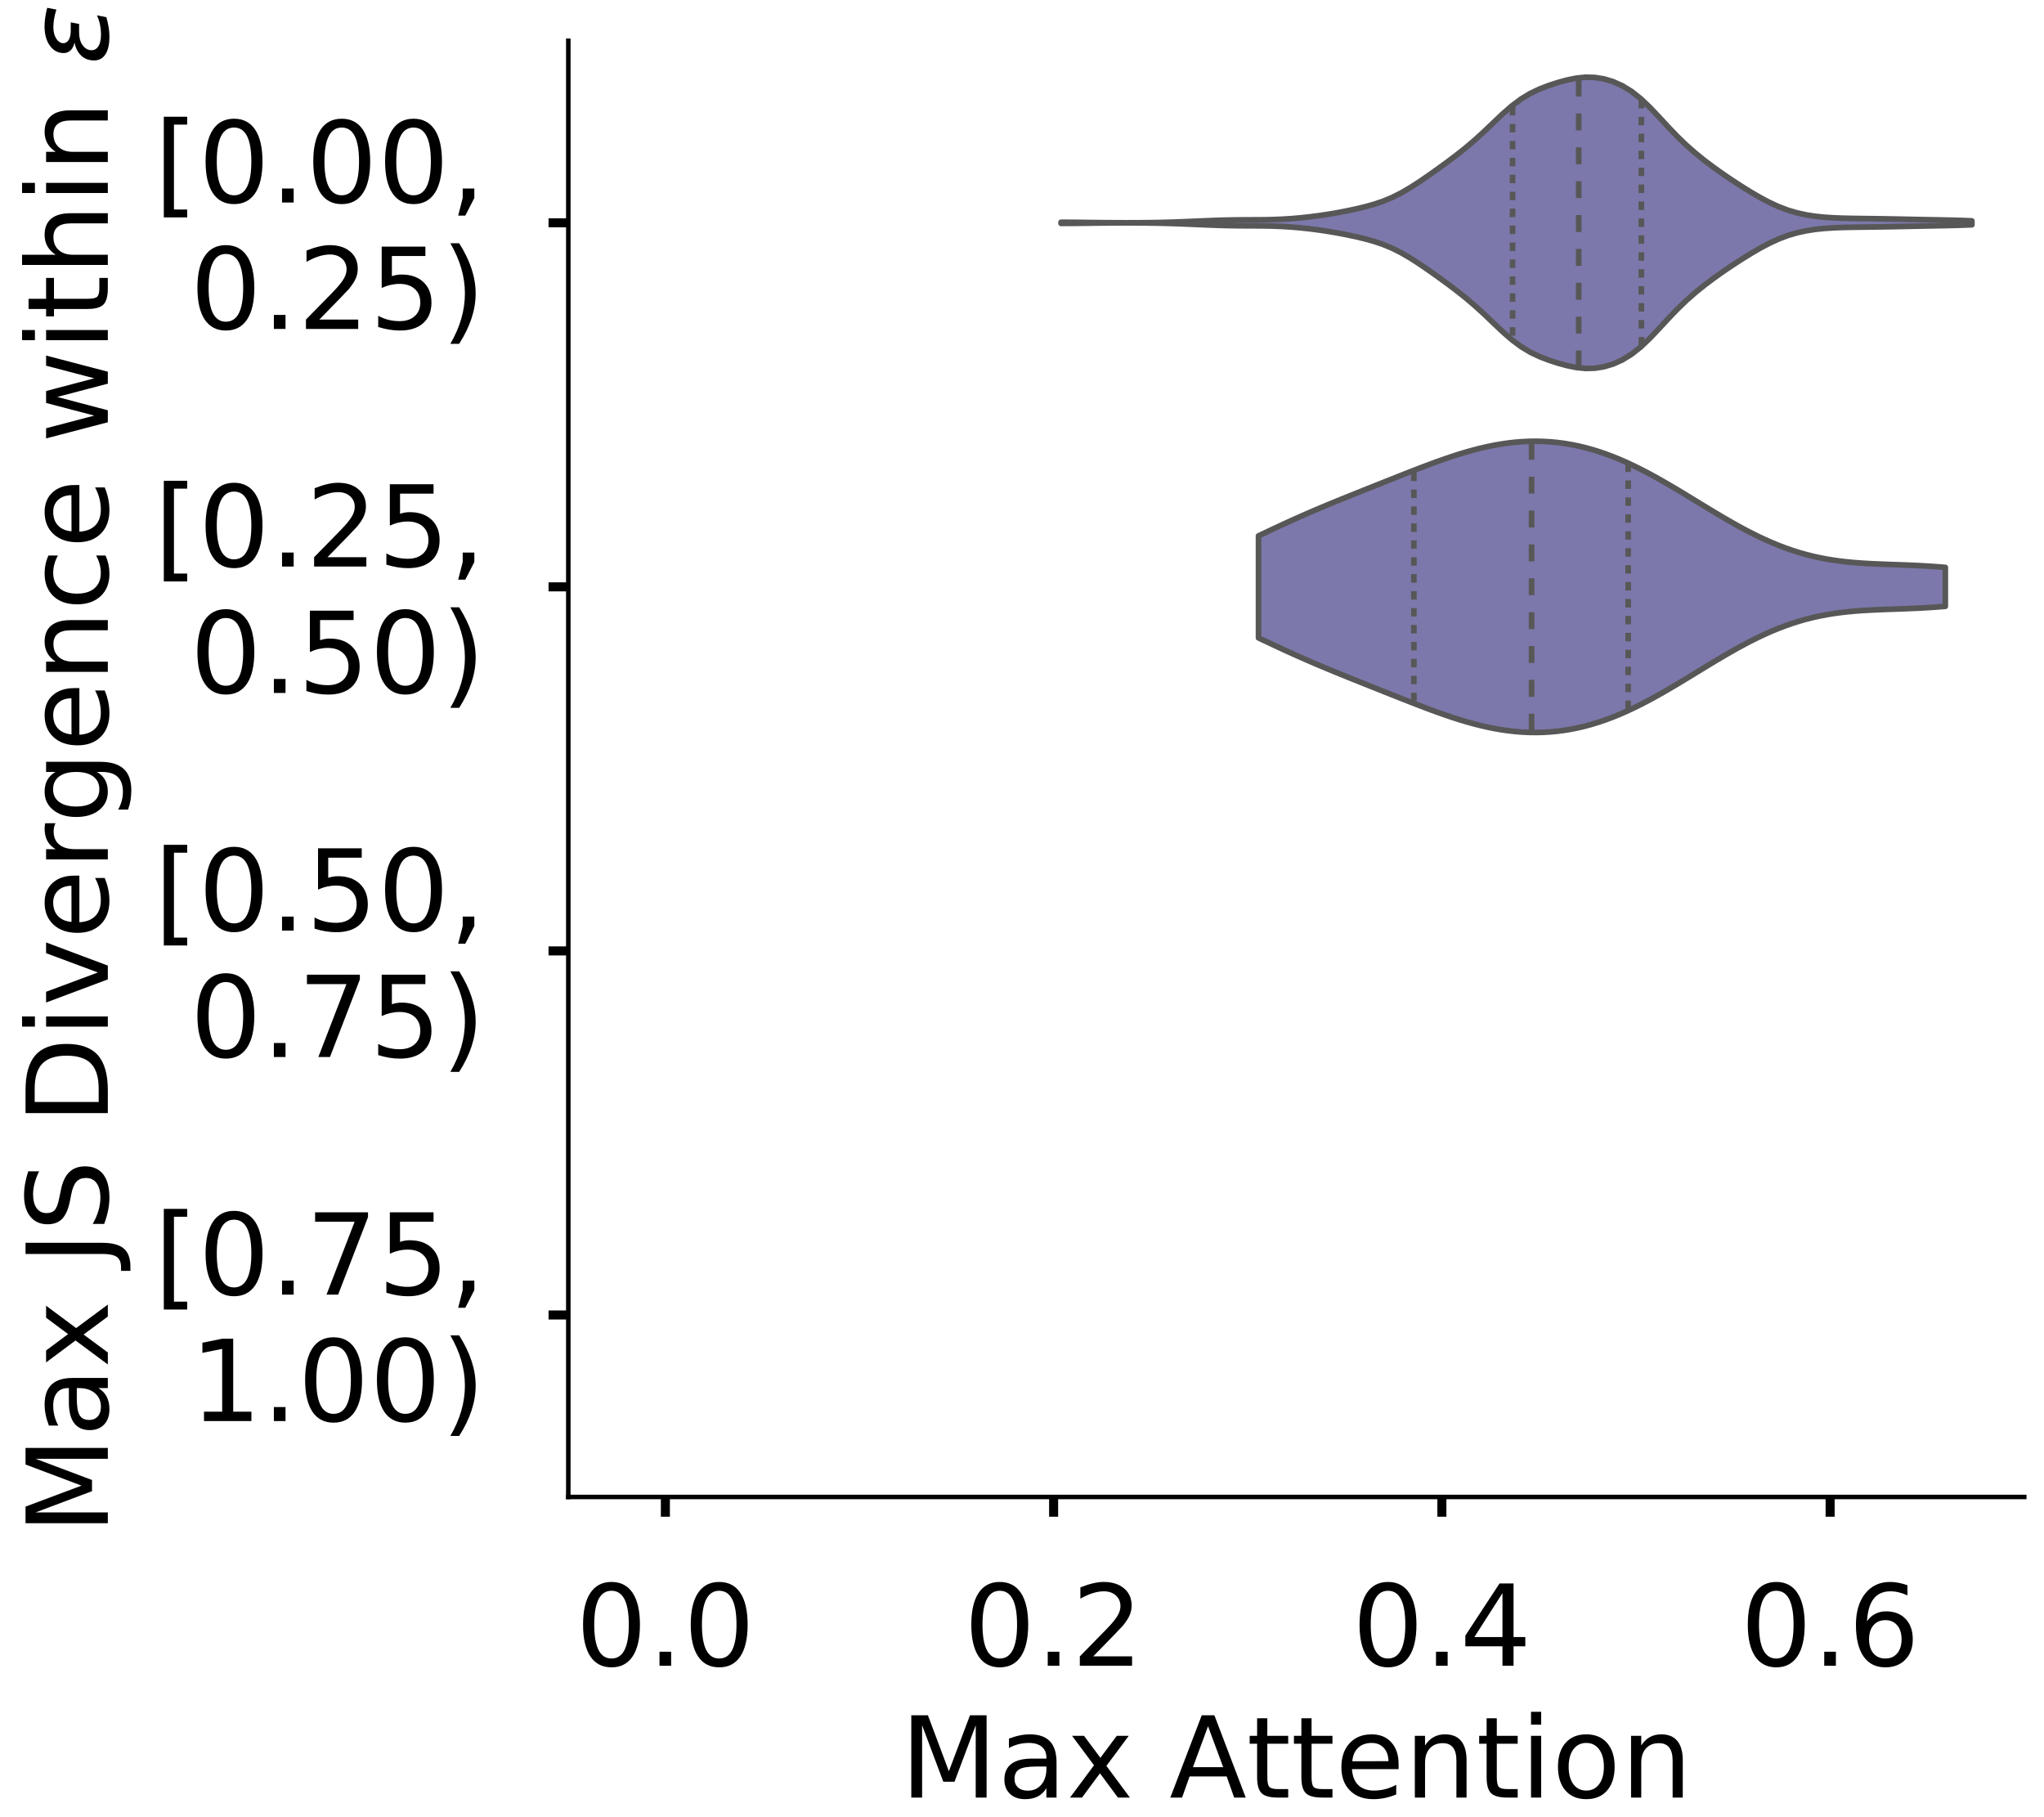 <?xml version="1.0" encoding="utf-8" standalone="no"?>
<!DOCTYPE svg PUBLIC "-//W3C//DTD SVG 1.1//EN"
  "http://www.w3.org/Graphics/SVG/1.1/DTD/svg11.dtd">
<!-- Created with matplotlib (https://matplotlib.org/) -->
<svg height="321.912pt" version="1.1" viewBox="0 0 362.183 321.912" width="362.183pt" xmlns="http://www.w3.org/2000/svg" xmlns:xlink="http://www.w3.org/1999/xlink">
 <defs>
  <style type="text/css">
*{stroke-linecap:butt;stroke-linejoin:round;}
  </style>
 </defs>
 <g id="figure_1">
  <g id="patch_1">
   <path d="M 0 321.912 
L 362.183 321.912 
L 362.183 0 
L 0 0 
z
" style="fill:#ffffff;"/>
  </g>
  <g id="axes_1">
   <g id="patch_2">
    <path d="M -265.083 265.212 
L -7.1 265.212 
L -7.1 7.229 
L -265.083 7.229 
z
" style="fill:#ffffff;"/>
   </g>
   <g id="patch_3">
    <path clip-path="url(#p13feeba42e)" d="M -253.357 265.212 
L -247.494 265.212 
L -247.494 265.212 
L -253.357 265.212 
z
" style="fill:#7570b3;opacity:0.6;stroke:#000000;stroke-linejoin:miter;stroke-width:0.5;"/>
   </g>
   <g id="patch_4">
    <path clip-path="url(#p13feeba42e)" d="M -247.494 265.212 
L -241.63 265.212 
L -241.63 265.212 
L -247.494 265.212 
z
" style="fill:#7570b3;opacity:0.6;stroke:#000000;stroke-linejoin:miter;stroke-width:0.5;"/>
   </g>
   <g id="patch_5">
    <path clip-path="url(#p13feeba42e)" d="M -241.63 265.212 
L -235.767 265.212 
L -235.767 265.212 
L -241.63 265.212 
z
" style="fill:#7570b3;opacity:0.6;stroke:#000000;stroke-linejoin:miter;stroke-width:0.5;"/>
   </g>
   <g id="patch_6">
    <path clip-path="url(#p13feeba42e)" d="M -235.767 265.212 
L -229.904 265.212 
L -229.904 265.212 
L -235.767 265.212 
z
" style="fill:#7570b3;opacity:0.6;stroke:#000000;stroke-linejoin:miter;stroke-width:0.5;"/>
   </g>
   <g id="patch_7">
    <path clip-path="url(#p13feeba42e)" d="M -229.904 265.212 
L -224.041 265.212 
L -224.041 265.212 
L -229.904 265.212 
z
" style="fill:#7570b3;opacity:0.6;stroke:#000000;stroke-linejoin:miter;stroke-width:0.5;"/>
   </g>
   <g id="patch_8">
    <path clip-path="url(#p13feeba42e)" d="M -224.041 265.212 
L -218.177 265.212 
L -218.177 265.212 
L -224.041 265.212 
z
" style="fill:#7570b3;opacity:0.6;stroke:#000000;stroke-linejoin:miter;stroke-width:0.5;"/>
   </g>
   <g id="patch_9">
    <path clip-path="url(#p13feeba42e)" d="M -218.177 265.212 
L -212.314 265.212 
L -212.314 265.212 
L -218.177 265.212 
z
" style="fill:#7570b3;opacity:0.6;stroke:#000000;stroke-linejoin:miter;stroke-width:0.5;"/>
   </g>
   <g id="patch_10">
    <path clip-path="url(#p13feeba42e)" d="M -212.314 265.212 
L -206.451 265.212 
L -206.451 265.212 
L -212.314 265.212 
z
" style="fill:#7570b3;opacity:0.6;stroke:#000000;stroke-linejoin:miter;stroke-width:0.5;"/>
   </g>
   <g id="patch_11">
    <path clip-path="url(#p13feeba42e)" d="M -206.451 265.212 
L -200.588 265.212 
L -200.588 265.212 
L -206.451 265.212 
z
" style="fill:#7570b3;opacity:0.6;stroke:#000000;stroke-linejoin:miter;stroke-width:0.5;"/>
   </g>
   <g id="patch_12">
    <path clip-path="url(#p13feeba42e)" d="M -200.588 265.212 
L -194.724 265.212 
L -194.724 265.212 
L -200.588 265.212 
z
" style="fill:#7570b3;opacity:0.6;stroke:#000000;stroke-linejoin:miter;stroke-width:0.5;"/>
   </g>
   <g id="patch_13">
    <path clip-path="url(#p13feeba42e)" d="M -194.724 265.212 
L -188.861 265.212 
L -188.861 265.212 
L -194.724 265.212 
z
" style="fill:#7570b3;opacity:0.6;stroke:#000000;stroke-linejoin:miter;stroke-width:0.5;"/>
   </g>
   <g id="patch_14">
    <path clip-path="url(#p13feeba42e)" d="M -188.861 265.212 
L -182.998 265.212 
L -182.998 263.482 
L -188.861 263.482 
z
" style="fill:#7570b3;opacity:0.6;stroke:#000000;stroke-linejoin:miter;stroke-width:0.5;"/>
   </g>
   <g id="patch_15">
    <path clip-path="url(#p13feeba42e)" d="M -182.998 265.212 
L -177.134 265.212 
L -177.134 265.212 
L -182.998 265.212 
z
" style="fill:#7570b3;opacity:0.6;stroke:#000000;stroke-linejoin:miter;stroke-width:0.5;"/>
   </g>
   <g id="patch_16">
    <path clip-path="url(#p13feeba42e)" d="M -177.134 265.212 
L -171.271 265.212 
L -171.271 265.212 
L -177.134 265.212 
z
" style="fill:#7570b3;opacity:0.6;stroke:#000000;stroke-linejoin:miter;stroke-width:0.5;"/>
   </g>
   <g id="patch_17">
    <path clip-path="url(#p13feeba42e)" d="M -171.271 265.212 
L -165.408 265.212 
L -165.408 265.212 
L -171.271 265.212 
z
" style="fill:#7570b3;opacity:0.6;stroke:#000000;stroke-linejoin:miter;stroke-width:0.5;"/>
   </g>
   <g id="patch_18">
    <path clip-path="url(#p13feeba42e)" d="M -165.408 265.212 
L -159.545 265.212 
L -159.545 263.482 
L -165.408 263.482 
z
" style="fill:#7570b3;opacity:0.6;stroke:#000000;stroke-linejoin:miter;stroke-width:0.5;"/>
   </g>
   <g id="patch_19">
    <path clip-path="url(#p13feeba42e)" d="M -159.545 265.212 
L -153.681 265.212 
L -153.681 258.291 
L -159.545 258.291 
z
" style="fill:#7570b3;opacity:0.6;stroke:#000000;stroke-linejoin:miter;stroke-width:0.5;"/>
   </g>
   <g id="patch_20">
    <path clip-path="url(#p13feeba42e)" d="M -153.681 265.212 
L -147.818 265.212 
L -147.818 260.022 
L -153.681 260.022 
z
" style="fill:#7570b3;opacity:0.6;stroke:#000000;stroke-linejoin:miter;stroke-width:0.5;"/>
   </g>
   <g id="patch_21">
    <path clip-path="url(#p13feeba42e)" d="M -147.818 265.212 
L -141.955 265.212 
L -141.955 253.1 
L -147.818 253.1 
z
" style="fill:#7570b3;opacity:0.6;stroke:#000000;stroke-linejoin:miter;stroke-width:0.5;"/>
   </g>
   <g id="patch_22">
    <path clip-path="url(#p13feeba42e)" d="M -141.955 265.212 
L -136.092 265.212 
L -136.092 254.831 
L -141.955 254.831 
z
" style="fill:#7570b3;opacity:0.6;stroke:#000000;stroke-linejoin:miter;stroke-width:0.5;"/>
   </g>
   <g id="patch_23">
    <path clip-path="url(#p13feeba42e)" d="M -136.092 265.212 
L -130.228 265.212 
L -130.228 237.528 
L -136.092 237.528 
z
" style="fill:#7570b3;opacity:0.6;stroke:#000000;stroke-linejoin:miter;stroke-width:0.5;"/>
   </g>
   <g id="patch_24">
    <path clip-path="url(#p13feeba42e)" d="M -130.228 265.212 
L -124.365 265.212 
L -124.365 228.877 
L -130.228 228.877 
z
" style="fill:#7570b3;opacity:0.6;stroke:#000000;stroke-linejoin:miter;stroke-width:0.5;"/>
   </g>
   <g id="patch_25">
    <path clip-path="url(#p13feeba42e)" d="M -124.365 265.212 
L -118.502 265.212 
L -118.502 189.08 
L -124.365 189.08 
z
" style="fill:#7570b3;opacity:0.6;stroke:#000000;stroke-linejoin:miter;stroke-width:0.5;"/>
   </g>
   <g id="patch_26">
    <path clip-path="url(#p13feeba42e)" d="M -118.502 265.212 
L -112.639 265.212 
L -112.639 145.824 
L -118.502 145.824 
z
" style="fill:#7570b3;opacity:0.6;stroke:#000000;stroke-linejoin:miter;stroke-width:0.5;"/>
   </g>
   <g id="patch_27">
    <path clip-path="url(#p13feeba42e)" d="M -112.639 265.212 
L -106.775 265.212 
L -106.775 93.916 
L -112.639 93.916 
z
" style="fill:#7570b3;opacity:0.6;stroke:#000000;stroke-linejoin:miter;stroke-width:0.5;"/>
   </g>
   <g id="patch_28">
    <path clip-path="url(#p13feeba42e)" d="M -106.775 265.212 
L -100.912 265.212 
L -100.912 54.119 
L -106.775 54.119 
z
" style="fill:#7570b3;opacity:0.6;stroke:#000000;stroke-linejoin:miter;stroke-width:0.5;"/>
   </g>
   <g id="patch_29">
    <path clip-path="url(#p13feeba42e)" d="M -100.912 265.212 
L -95.049 265.212 
L -95.049 45.468 
L -100.912 45.468 
z
" style="fill:#7570b3;opacity:0.6;stroke:#000000;stroke-linejoin:miter;stroke-width:0.5;"/>
   </g>
   <g id="patch_30">
    <path clip-path="url(#p13feeba42e)" d="M -95.049 265.212 
L -89.186 265.212 
L -89.186 19.514 
L -95.049 19.514 
z
" style="fill:#7570b3;opacity:0.6;stroke:#000000;stroke-linejoin:miter;stroke-width:0.5;"/>
   </g>
   <g id="patch_31">
    <path clip-path="url(#p13feeba42e)" d="M -89.186 265.212 
L -83.322 265.212 
L -83.322 45.468 
L -89.186 45.468 
z
" style="fill:#7570b3;opacity:0.6;stroke:#000000;stroke-linejoin:miter;stroke-width:0.5;"/>
   </g>
   <g id="patch_32">
    <path clip-path="url(#p13feeba42e)" d="M -83.322 265.212 
L -77.459 265.212 
L -77.459 131.982 
L -83.322 131.982 
z
" style="fill:#7570b3;opacity:0.6;stroke:#000000;stroke-linejoin:miter;stroke-width:0.5;"/>
   </g>
   <g id="patch_33">
    <path clip-path="url(#p13feeba42e)" d="M -77.459 265.212 
L -71.596 265.212 
L -71.596 166.587 
L -77.459 166.587 
z
" style="fill:#7570b3;opacity:0.6;stroke:#000000;stroke-linejoin:miter;stroke-width:0.5;"/>
   </g>
   <g id="patch_34">
    <path clip-path="url(#p13feeba42e)" d="M -71.596 265.212 
L -65.733 265.212 
L -65.733 201.192 
L -71.596 201.192 
z
" style="fill:#7570b3;opacity:0.6;stroke:#000000;stroke-linejoin:miter;stroke-width:0.5;"/>
   </g>
   <g id="patch_35">
    <path clip-path="url(#p13feeba42e)" d="M -65.733 265.212 
L -59.869 265.212 
L -59.869 240.989 
L -65.733 240.989 
z
" style="fill:#7570b3;opacity:0.6;stroke:#000000;stroke-linejoin:miter;stroke-width:0.5;"/>
   </g>
   <g id="patch_36">
    <path clip-path="url(#p13feeba42e)" d="M -59.869 265.212 
L -54.006 265.212 
L -54.006 253.1 
L -59.869 253.1 
z
" style="fill:#7570b3;opacity:0.6;stroke:#000000;stroke-linejoin:miter;stroke-width:0.5;"/>
   </g>
   <g id="patch_37">
    <path clip-path="url(#p13feeba42e)" d="M -54.006 265.212 
L -48.143 265.212 
L -48.143 256.561 
L -54.006 256.561 
z
" style="fill:#7570b3;opacity:0.6;stroke:#000000;stroke-linejoin:miter;stroke-width:0.5;"/>
   </g>
   <g id="patch_38">
    <path clip-path="url(#p13feeba42e)" d="M -48.143 265.212 
L -42.28 265.212 
L -42.28 258.291 
L -48.143 258.291 
z
" style="fill:#7570b3;opacity:0.6;stroke:#000000;stroke-linejoin:miter;stroke-width:0.5;"/>
   </g>
   <g id="patch_39">
    <path clip-path="url(#p13feeba42e)" d="M -42.28 265.212 
L -36.416 265.212 
L -36.416 258.291 
L -42.28 258.291 
z
" style="fill:#7570b3;opacity:0.6;stroke:#000000;stroke-linejoin:miter;stroke-width:0.5;"/>
   </g>
   <g id="patch_40">
    <path clip-path="url(#p13feeba42e)" d="M -36.416 265.212 
L -30.553 265.212 
L -30.553 260.022 
L -36.416 260.022 
z
" style="fill:#7570b3;opacity:0.6;stroke:#000000;stroke-linejoin:miter;stroke-width:0.5;"/>
   </g>
   <g id="patch_41">
    <path clip-path="url(#p13feeba42e)" d="M -30.553 265.212 
L -24.69 265.212 
L -24.69 260.022 
L -30.553 260.022 
z
" style="fill:#7570b3;opacity:0.6;stroke:#000000;stroke-linejoin:miter;stroke-width:0.5;"/>
   </g>
   <g id="patch_42">
    <path clip-path="url(#p13feeba42e)" d="M -24.69 265.212 
L -18.827 265.212 
L -18.827 265.212 
L -24.69 265.212 
z
" style="fill:#7570b3;opacity:0.6;stroke:#000000;stroke-linejoin:miter;stroke-width:0.5;"/>
   </g>
   <g id="matplotlib.axis_1">
    <g id="xtick_1">
     <g id="line2d_1">
      <defs>
       <path d="M 0 0 
L 0 3.5 
" id="m9e5ded565c" style="stroke:#000000;stroke-width:1.6;"/>
      </defs>
      <g/>
     </g>
     <g id="text_1">
      <!-- 0.0 -->
      <defs>
       <path d="M 31.781 66.406 
Q 24.172 66.406 20.328 58.906 
Q 16.5 51.422 16.5 36.375 
Q 16.5 21.391 20.328 13.891 
Q 24.172 6.391 31.781 6.391 
Q 39.453 6.391 43.281 13.891 
Q 47.125 21.391 47.125 36.375 
Q 47.125 51.422 43.281 58.906 
Q 39.453 66.406 31.781 66.406 
z
M 31.781 74.219 
Q 44.047 74.219 50.516 64.516 
Q 56.984 54.828 56.984 36.375 
Q 56.984 17.969 50.516 8.266 
Q 44.047 -1.422 31.781 -1.422 
Q 19.531 -1.422 13.062 8.266 
Q 6.594 17.969 6.594 36.375 
Q 6.594 54.828 13.062 64.516 
Q 19.531 74.219 31.781 74.219 
z
" id="DejaVuSans-48"/>
       <path d="M 10.688 12.406 
L 21 12.406 
L 21 0 
L 10.688 0 
z
" id="DejaVuSans-46"/>
      </defs>
      <g transform="translate(-269.26 295.109)scale(0.2 -0.2)">
       <use xlink:href="#DejaVuSans-48"/>
       <use x="63.623" xlink:href="#DejaVuSans-46"/>
       <use x="95.41" xlink:href="#DejaVuSans-48"/>
      </g>
     </g>
    </g>
    <g id="xtick_2">
     <g id="line2d_2">
      <g/>
     </g>
     <g id="text_2">
      <!-- 0.2 -->
      <defs>
       <path d="M 19.188 8.297 
L 53.609 8.297 
L 53.609 0 
L 7.328 0 
L 7.328 8.297 
Q 12.938 14.109 22.625 23.891 
Q 32.328 33.688 34.812 36.531 
Q 39.547 41.844 41.422 45.531 
Q 43.312 49.219 43.312 52.781 
Q 43.312 58.594 39.234 62.25 
Q 35.156 65.922 28.609 65.922 
Q 23.969 65.922 18.812 64.312 
Q 13.672 62.703 7.812 59.422 
L 7.812 69.391 
Q 13.766 71.781 18.938 73 
Q 24.125 74.219 28.422 74.219 
Q 39.75 74.219 46.484 68.547 
Q 53.219 62.891 53.219 53.422 
Q 53.219 48.922 51.531 44.891 
Q 49.859 40.875 45.406 35.406 
Q 44.188 33.984 37.641 27.219 
Q 31.109 20.453 19.188 8.297 
z
" id="DejaVuSans-50"/>
      </defs>
      <g transform="translate(-202.251 295.109)scale(0.2 -0.2)">
       <use xlink:href="#DejaVuSans-48"/>
       <use x="63.623" xlink:href="#DejaVuSans-46"/>
       <use x="95.41" xlink:href="#DejaVuSans-50"/>
      </g>
     </g>
    </g>
    <g id="xtick_3">
     <g id="line2d_3">
      <g/>
     </g>
     <g id="text_3">
      <!-- 0.4 -->
      <defs>
       <path d="M 37.797 64.312 
L 12.891 25.391 
L 37.797 25.391 
z
M 35.203 72.906 
L 47.609 72.906 
L 47.609 25.391 
L 58.016 25.391 
L 58.016 17.188 
L 47.609 17.188 
L 47.609 0 
L 37.797 0 
L 37.797 17.188 
L 4.891 17.188 
L 4.891 26.703 
z
" id="DejaVuSans-52"/>
      </defs>
      <g transform="translate(-135.243 295.109)scale(0.2 -0.2)">
       <use xlink:href="#DejaVuSans-48"/>
       <use x="63.623" xlink:href="#DejaVuSans-46"/>
       <use x="95.41" xlink:href="#DejaVuSans-52"/>
      </g>
     </g>
    </g>
    <g id="xtick_4">
     <g id="line2d_4">
      <g/>
     </g>
     <g id="text_4">
      <!-- 0.6 -->
      <defs>
       <path d="M 33.016 40.375 
Q 26.375 40.375 22.484 35.828 
Q 18.609 31.297 18.609 23.391 
Q 18.609 15.531 22.484 10.953 
Q 26.375 6.391 33.016 6.391 
Q 39.656 6.391 43.531 10.953 
Q 47.406 15.531 47.406 23.391 
Q 47.406 31.297 43.531 35.828 
Q 39.656 40.375 33.016 40.375 
z
M 52.594 71.297 
L 52.594 62.312 
Q 48.875 64.062 45.094 64.984 
Q 41.312 65.922 37.594 65.922 
Q 27.828 65.922 22.672 59.328 
Q 17.531 52.734 16.797 39.406 
Q 19.672 43.656 24.016 45.922 
Q 28.375 48.188 33.594 48.188 
Q 44.578 48.188 50.953 41.516 
Q 57.328 34.859 57.328 23.391 
Q 57.328 12.156 50.688 5.359 
Q 44.047 -1.422 33.016 -1.422 
Q 20.359 -1.422 13.672 8.266 
Q 6.984 17.969 6.984 36.375 
Q 6.984 53.656 15.188 63.938 
Q 23.391 74.219 37.203 74.219 
Q 40.922 74.219 44.703 73.484 
Q 48.484 72.75 52.594 71.297 
z
" id="DejaVuSans-54"/>
      </defs>
      <g transform="translate(-68.234 295.109)scale(0.2 -0.2)">
       <use xlink:href="#DejaVuSans-48"/>
       <use x="63.623" xlink:href="#DejaVuSans-46"/>
       <use x="95.41" xlink:href="#DejaVuSans-54"/>
      </g>
     </g>
    </g>
    <g id="text_5">
     <!--   -->
     <defs>
      <path id="DejaVuSans-32"/>
     </defs>
     <g transform="translate(-139.27 318.465)scale(0.2 -0.2)">
      <use xlink:href="#DejaVuSans-32"/>
     </g>
    </g>
   </g>
   <g id="matplotlib.axis_2">
    <g id="ytick_1">
     <g id="line2d_5">
      <defs>
       <path d="M 0 0 
L -3.5 0 
" id="m575792a86f" style="stroke:#000000;stroke-width:1.6;"/>
      </defs>
      <g/>
     </g>
     <g id="text_6">
      <!-- 0.000 -->
      <g transform="translate(-337.04 272.811)scale(0.2 -0.2)">
       <use xlink:href="#DejaVuSans-48"/>
       <use x="63.623" xlink:href="#DejaVuSans-46"/>
       <use x="95.41" xlink:href="#DejaVuSans-48"/>
       <use x="159.033" xlink:href="#DejaVuSans-48"/>
       <use x="222.656" xlink:href="#DejaVuSans-48"/>
      </g>
     </g>
    </g>
    <g id="ytick_2">
     <g id="line2d_6">
      <g/>
     </g>
     <g id="text_7">
      <!-- 0.025 -->
      <defs>
       <path d="M 10.797 72.906 
L 49.516 72.906 
L 49.516 64.594 
L 19.828 64.594 
L 19.828 46.734 
Q 21.969 47.469 24.109 47.828 
Q 26.266 48.188 28.422 48.188 
Q 40.625 48.188 47.75 41.5 
Q 54.891 34.812 54.891 23.391 
Q 54.891 11.625 47.562 5.094 
Q 40.234 -1.422 26.906 -1.422 
Q 22.312 -1.422 17.547 -0.641 
Q 12.797 0.141 7.719 1.703 
L 7.719 11.625 
Q 12.109 9.234 16.797 8.062 
Q 21.484 6.891 26.703 6.891 
Q 35.156 6.891 40.078 11.328 
Q 45.016 15.766 45.016 23.391 
Q 45.016 31 40.078 35.438 
Q 35.156 39.891 26.703 39.891 
Q 22.75 39.891 18.812 39.016 
Q 14.891 38.141 10.797 36.281 
z
" id="DejaVuSans-53"/>
      </defs>
      <g transform="translate(-337.04 229.554)scale(0.2 -0.2)">
       <use xlink:href="#DejaVuSans-48"/>
       <use x="63.623" xlink:href="#DejaVuSans-46"/>
       <use x="95.41" xlink:href="#DejaVuSans-48"/>
       <use x="159.033" xlink:href="#DejaVuSans-50"/>
       <use x="222.656" xlink:href="#DejaVuSans-53"/>
      </g>
     </g>
    </g>
    <g id="ytick_3">
     <g id="line2d_7">
      <g/>
     </g>
     <g id="text_8">
      <!-- 0.050 -->
      <g transform="translate(-337.04 186.297)scale(0.2 -0.2)">
       <use xlink:href="#DejaVuSans-48"/>
       <use x="63.623" xlink:href="#DejaVuSans-46"/>
       <use x="95.41" xlink:href="#DejaVuSans-48"/>
       <use x="159.033" xlink:href="#DejaVuSans-53"/>
       <use x="222.656" xlink:href="#DejaVuSans-48"/>
      </g>
     </g>
    </g>
    <g id="ytick_4">
     <g id="line2d_8">
      <g/>
     </g>
     <g id="text_9">
      <!-- 0.075 -->
      <defs>
       <path d="M 8.203 72.906 
L 55.078 72.906 
L 55.078 68.703 
L 28.609 0 
L 18.312 0 
L 43.219 64.594 
L 8.203 64.594 
z
" id="DejaVuSans-55"/>
      </defs>
      <g transform="translate(-337.04 143.041)scale(0.2 -0.2)">
       <use xlink:href="#DejaVuSans-48"/>
       <use x="63.623" xlink:href="#DejaVuSans-46"/>
       <use x="95.41" xlink:href="#DejaVuSans-48"/>
       <use x="159.033" xlink:href="#DejaVuSans-55"/>
       <use x="222.656" xlink:href="#DejaVuSans-53"/>
      </g>
     </g>
    </g>
    <g id="ytick_5">
     <g id="line2d_9">
      <g/>
     </g>
     <g id="text_10">
      <!-- 0.100 -->
      <defs>
       <path d="M 12.406 8.297 
L 28.516 8.297 
L 28.516 63.922 
L 10.984 60.406 
L 10.984 69.391 
L 28.422 72.906 
L 38.281 72.906 
L 38.281 8.297 
L 54.391 8.297 
L 54.391 0 
L 12.406 0 
z
" id="DejaVuSans-49"/>
      </defs>
      <g transform="translate(-337.04 99.784)scale(0.2 -0.2)">
       <use xlink:href="#DejaVuSans-48"/>
       <use x="63.623" xlink:href="#DejaVuSans-46"/>
       <use x="95.41" xlink:href="#DejaVuSans-49"/>
       <use x="159.033" xlink:href="#DejaVuSans-48"/>
       <use x="222.656" xlink:href="#DejaVuSans-48"/>
      </g>
     </g>
    </g>
    <g id="ytick_6">
     <g id="line2d_10">
      <g/>
     </g>
     <g id="text_11">
      <!-- 0.125 -->
      <g transform="translate(-337.04 56.527)scale(0.2 -0.2)">
       <use xlink:href="#DejaVuSans-48"/>
       <use x="63.623" xlink:href="#DejaVuSans-46"/>
       <use x="95.41" xlink:href="#DejaVuSans-49"/>
       <use x="159.033" xlink:href="#DejaVuSans-50"/>
       <use x="222.656" xlink:href="#DejaVuSans-53"/>
      </g>
     </g>
    </g>
    <g id="text_12">
     <!--   -->
     <g transform="translate(-344.7 139.017)rotate(-90)scale(0.176 -0.176)">
      <use xlink:href="#DejaVuSans-32"/>
     </g>
    </g>
   </g>
   <g id="patch_43">
    <path style="fill:none;stroke:#000000;stroke-linecap:square;stroke-linejoin:miter;stroke-width:0.8;"/>
   </g>
   <g id="patch_44">
    <path style="fill:none;stroke:#000000;stroke-linecap:square;stroke-linejoin:miter;stroke-width:0.8;"/>
   </g>
  </g>
  <g id="axes_2">
   <g id="patch_45">
    <path d="M 100.7 265.212 
L 358.683 265.212 
L 358.683 7.229 
L 100.7 7.229 
z
" style="fill:#ffffff;"/>
   </g>
   <g id="PolyCollection_1">
    <defs>
     <path d="M 188.009 -282.334 
L 188.009 -282.537 
L 189.639 -282.532 
L 191.27 -282.517 
L 192.9 -282.496 
L 194.53 -282.476 
L 196.16 -282.46 
L 197.791 -282.45 
L 199.421 -282.445 
L 201.051 -282.447 
L 202.681 -282.457 
L 204.312 -282.476 
L 205.942 -282.508 
L 207.572 -282.553 
L 209.202 -282.61 
L 210.833 -282.676 
L 212.463 -282.746 
L 214.093 -282.814 
L 215.723 -282.874 
L 217.354 -282.921 
L 218.984 -282.95 
L 220.614 -282.963 
L 222.244 -282.968 
L 223.875 -282.979 
L 225.505 -283.011 
L 227.135 -283.075 
L 228.765 -283.177 
L 230.396 -283.316 
L 232.026 -283.491 
L 233.656 -283.701 
L 235.286 -283.944 
L 236.917 -284.22 
L 238.547 -284.53 
L 240.177 -284.874 
L 241.807 -285.261 
L 243.438 -285.713 
L 245.068 -286.263 
L 246.698 -286.941 
L 248.328 -287.762 
L 249.959 -288.715 
L 251.589 -289.768 
L 253.219 -290.887 
L 254.849 -292.044 
L 256.48 -293.232 
L 258.11 -294.46 
L 259.74 -295.756 
L 261.37 -297.145 
L 263.001 -298.635 
L 264.631 -300.192 
L 266.261 -301.734 
L 267.891 -303.155 
L 269.522 -304.373 
L 271.152 -305.356 
L 272.782 -306.132 
L 274.412 -306.761 
L 276.043 -307.293 
L 277.673 -307.738 
L 279.303 -308.068 
L 280.933 -308.234 
L 282.564 -308.197 
L 284.194 -307.939 
L 285.824 -307.453 
L 287.454 -306.724 
L 289.085 -305.725 
L 290.715 -304.437 
L 292.345 -302.889 
L 293.975 -301.17 
L 295.606 -299.405 
L 297.236 -297.707 
L 298.866 -296.139 
L 300.496 -294.711 
L 302.127 -293.401 
L 303.757 -292.179 
L 305.387 -291.024 
L 307.017 -289.923 
L 308.648 -288.866 
L 310.278 -287.856 
L 311.908 -286.907 
L 313.538 -286.044 
L 315.169 -285.294 
L 316.799 -284.678 
L 318.429 -284.198 
L 320.059 -283.842 
L 321.69 -283.591 
L 323.32 -283.424 
L 324.95 -283.319 
L 326.58 -283.257 
L 328.211 -283.222 
L 329.841 -283.198 
L 331.471 -283.178 
L 333.101 -283.156 
L 334.732 -283.128 
L 336.362 -283.097 
L 337.992 -283.062 
L 339.622 -283.028 
L 341.253 -282.995 
L 342.883 -282.965 
L 344.513 -282.934 
L 346.143 -282.897 
L 347.774 -282.848 
L 349.404 -282.784 
L 349.404 -282.087 
L 349.404 -282.087 
L 347.774 -282.023 
L 346.143 -281.974 
L 344.513 -281.937 
L 342.883 -281.906 
L 341.253 -281.876 
L 339.622 -281.843 
L 337.992 -281.809 
L 336.362 -281.774 
L 334.732 -281.742 
L 333.101 -281.715 
L 331.471 -281.693 
L 329.841 -281.672 
L 328.211 -281.649 
L 326.58 -281.614 
L 324.95 -281.552 
L 323.32 -281.447 
L 321.69 -281.28 
L 320.059 -281.029 
L 318.429 -280.673 
L 316.799 -280.193 
L 315.169 -279.576 
L 313.538 -278.827 
L 311.908 -277.964 
L 310.278 -277.015 
L 308.648 -276.005 
L 307.017 -274.948 
L 305.387 -273.846 
L 303.757 -272.692 
L 302.127 -271.47 
L 300.496 -270.16 
L 298.866 -268.732 
L 297.236 -267.164 
L 295.606 -265.466 
L 293.975 -263.701 
L 292.345 -261.982 
L 290.715 -260.434 
L 289.085 -259.146 
L 287.454 -258.146 
L 285.824 -257.418 
L 284.194 -256.932 
L 282.564 -256.674 
L 280.933 -256.637 
L 279.303 -256.803 
L 277.673 -257.133 
L 276.043 -257.578 
L 274.412 -258.11 
L 272.782 -258.738 
L 271.152 -259.515 
L 269.522 -260.498 
L 267.891 -261.715 
L 266.261 -263.137 
L 264.631 -264.679 
L 263.001 -266.235 
L 261.37 -267.726 
L 259.74 -269.115 
L 258.11 -270.41 
L 256.48 -271.639 
L 254.849 -272.826 
L 253.219 -273.984 
L 251.589 -275.102 
L 249.959 -276.156 
L 248.328 -277.109 
L 246.698 -277.93 
L 245.068 -278.608 
L 243.438 -279.157 
L 241.807 -279.61 
L 240.177 -279.997 
L 238.547 -280.341 
L 236.917 -280.651 
L 235.286 -280.927 
L 233.656 -281.17 
L 232.026 -281.38 
L 230.396 -281.555 
L 228.765 -281.694 
L 227.135 -281.796 
L 225.505 -281.86 
L 223.875 -281.891 
L 222.244 -281.902 
L 220.614 -281.908 
L 218.984 -281.921 
L 217.354 -281.95 
L 215.723 -281.997 
L 214.093 -282.057 
L 212.463 -282.125 
L 210.833 -282.195 
L 209.202 -282.261 
L 207.572 -282.318 
L 205.942 -282.363 
L 204.312 -282.394 
L 202.681 -282.414 
L 201.051 -282.423 
L 199.421 -282.426 
L 197.791 -282.421 
L 196.16 -282.411 
L 194.53 -282.395 
L 192.9 -282.374 
L 191.27 -282.354 
L 189.639 -282.339 
L 188.009 -282.334 
z
" id="m11fb6af548" style="stroke:#575757;"/>
    </defs>
    <g clip-path="url(#p0b358b4bb4)">
     <use style="fill:#7c78ab;stroke:#575757;" x="0" xlink:href="#m11fb6af548" y="321.912"/>
    </g>
   </g>
   <g id="PolyCollection_2">
    <defs>
     <path d="M 222.999 -208.904 
L 222.999 -226.975 
L 224.229 -227.557 
L 225.458 -228.137 
L 226.687 -228.711 
L 227.916 -229.278 
L 229.146 -229.836 
L 230.375 -230.386 
L 231.604 -230.925 
L 232.834 -231.456 
L 234.063 -231.978 
L 235.292 -232.491 
L 236.521 -232.998 
L 237.751 -233.499 
L 238.98 -233.996 
L 240.209 -234.489 
L 241.438 -234.981 
L 242.668 -235.471 
L 243.897 -235.961 
L 245.126 -236.45 
L 246.356 -236.939 
L 247.585 -237.427 
L 248.814 -237.912 
L 250.043 -238.394 
L 251.273 -238.871 
L 252.502 -239.34 
L 253.731 -239.8 
L 254.961 -240.247 
L 256.19 -240.678 
L 257.419 -241.092 
L 258.648 -241.484 
L 259.878 -241.853 
L 261.107 -242.195 
L 262.336 -242.508 
L 263.565 -242.79 
L 264.795 -243.039 
L 266.024 -243.252 
L 267.253 -243.428 
L 268.483 -243.566 
L 269.712 -243.664 
L 270.941 -243.722 
L 272.17 -243.738 
L 273.4 -243.711 
L 274.629 -243.642 
L 275.858 -243.529 
L 277.088 -243.372 
L 278.317 -243.171 
L 279.546 -242.926 
L 280.775 -242.637 
L 282.005 -242.304 
L 283.234 -241.928 
L 284.463 -241.51 
L 285.692 -241.051 
L 286.922 -240.553 
L 288.151 -240.017 
L 289.38 -239.445 
L 290.61 -238.84 
L 291.839 -238.206 
L 293.068 -237.544 
L 294.297 -236.857 
L 295.527 -236.151 
L 296.756 -235.428 
L 297.985 -234.691 
L 299.215 -233.946 
L 300.444 -233.196 
L 301.673 -232.445 
L 302.902 -231.698 
L 304.132 -230.958 
L 305.361 -230.23 
L 306.59 -229.518 
L 307.819 -228.825 
L 309.049 -228.156 
L 310.278 -227.514 
L 311.507 -226.903 
L 312.737 -226.324 
L 313.966 -225.78 
L 315.195 -225.275 
L 316.424 -224.808 
L 317.654 -224.381 
L 318.883 -223.995 
L 320.112 -223.649 
L 321.342 -223.343 
L 322.571 -223.075 
L 323.8 -222.843 
L 325.029 -222.646 
L 326.259 -222.48 
L 327.488 -222.343 
L 328.717 -222.23 
L 329.946 -222.139 
L 331.176 -222.065 
L 332.405 -222.005 
L 333.634 -221.954 
L 334.864 -221.909 
L 336.093 -221.866 
L 337.322 -221.821 
L 338.551 -221.773 
L 339.781 -221.717 
L 341.01 -221.652 
L 342.239 -221.576 
L 343.469 -221.488 
L 344.698 -221.388 
L 344.698 -214.492 
L 344.698 -214.492 
L 343.469 -214.391 
L 342.239 -214.303 
L 341.01 -214.227 
L 339.781 -214.162 
L 338.551 -214.107 
L 337.322 -214.058 
L 336.093 -214.014 
L 334.864 -213.971 
L 333.634 -213.925 
L 332.405 -213.874 
L 331.176 -213.814 
L 329.946 -213.74 
L 328.717 -213.649 
L 327.488 -213.536 
L 326.259 -213.399 
L 325.029 -213.233 
L 323.8 -213.036 
L 322.571 -212.804 
L 321.342 -212.536 
L 320.112 -212.23 
L 318.883 -211.884 
L 317.654 -211.498 
L 316.424 -211.071 
L 315.195 -210.604 
L 313.966 -210.099 
L 312.737 -209.555 
L 311.507 -208.977 
L 310.278 -208.365 
L 309.049 -207.723 
L 307.819 -207.054 
L 306.59 -206.361 
L 305.361 -205.649 
L 304.132 -204.921 
L 302.902 -204.181 
L 301.673 -203.434 
L 300.444 -202.683 
L 299.215 -201.933 
L 297.985 -201.188 
L 296.756 -200.452 
L 295.527 -199.728 
L 294.297 -199.022 
L 293.068 -198.336 
L 291.839 -197.674 
L 290.61 -197.039 
L 289.38 -196.434 
L 288.151 -195.863 
L 286.922 -195.327 
L 285.692 -194.828 
L 284.463 -194.369 
L 283.234 -193.951 
L 282.005 -193.575 
L 280.775 -193.242 
L 279.546 -192.953 
L 278.317 -192.708 
L 277.088 -192.507 
L 275.858 -192.35 
L 274.629 -192.237 
L 273.4 -192.168 
L 272.17 -192.141 
L 270.941 -192.157 
L 269.712 -192.215 
L 268.483 -192.313 
L 267.253 -192.451 
L 266.024 -192.627 
L 264.795 -192.84 
L 263.565 -193.089 
L 262.336 -193.371 
L 261.107 -193.684 
L 259.878 -194.026 
L 258.648 -194.395 
L 257.419 -194.787 
L 256.19 -195.201 
L 254.961 -195.632 
L 253.731 -196.079 
L 252.502 -196.539 
L 251.273 -197.008 
L 250.043 -197.485 
L 248.814 -197.967 
L 247.585 -198.453 
L 246.356 -198.94 
L 245.126 -199.429 
L 243.897 -199.918 
L 242.668 -200.408 
L 241.438 -200.898 
L 240.209 -201.39 
L 238.98 -201.883 
L 237.751 -202.38 
L 236.521 -202.881 
L 235.292 -203.388 
L 234.063 -203.902 
L 232.834 -204.423 
L 231.604 -204.954 
L 230.375 -205.494 
L 229.146 -206.043 
L 227.916 -206.602 
L 226.687 -207.169 
L 225.458 -207.743 
L 224.229 -208.322 
L 222.999 -208.904 
z
" id="m40de4d3b05" style="stroke:#575757;"/>
    </defs>
    <g clip-path="url(#p0b358b4bb4)">
     <use style="fill:#7c78ab;stroke:#575757;" x="0" xlink:href="#m40de4d3b05" y="321.912"/>
    </g>
   </g>
   <g id="patch_46">
    <path clip-path="url(#p0b358b4bb4)" d="M 117.899 39.477 
L 117.899 39.477 
L 117.899 39.477 
L 117.899 39.477 
z
" style="fill:#7c78ab;stroke:#575757;stroke-linejoin:miter;stroke-width:0.5;"/>
   </g>
   <g id="matplotlib.axis_3">
    <g id="xtick_5">
     <g id="line2d_11">
      <g>
       <use style="stroke:#000000;stroke-width:1.6;" x="117.899" xlink:href="#m9e5ded565c" y="265.212"/>
      </g>
     </g>
     <g id="text_13">
      <!-- 0.0 -->
      <g transform="translate(101.996 295.109)scale(0.2 -0.2)">
       <use xlink:href="#DejaVuSans-48"/>
       <use x="63.623" xlink:href="#DejaVuSans-46"/>
       <use x="95.41" xlink:href="#DejaVuSans-48"/>
      </g>
     </g>
    </g>
    <g id="xtick_6">
     <g id="line2d_12">
      <g>
       <use style="stroke:#000000;stroke-width:1.6;" x="186.694" xlink:href="#m9e5ded565c" y="265.212"/>
      </g>
     </g>
     <g id="text_14">
      <!-- 0.2 -->
      <g transform="translate(170.791 295.109)scale(0.2 -0.2)">
       <use xlink:href="#DejaVuSans-48"/>
       <use x="63.623" xlink:href="#DejaVuSans-46"/>
       <use x="95.41" xlink:href="#DejaVuSans-50"/>
      </g>
     </g>
    </g>
    <g id="xtick_7">
     <g id="line2d_13">
      <g>
       <use style="stroke:#000000;stroke-width:1.6;" x="255.49" xlink:href="#m9e5ded565c" y="265.212"/>
      </g>
     </g>
     <g id="text_15">
      <!-- 0.4 -->
      <g transform="translate(239.587 295.109)scale(0.2 -0.2)">
       <use xlink:href="#DejaVuSans-48"/>
       <use x="63.623" xlink:href="#DejaVuSans-46"/>
       <use x="95.41" xlink:href="#DejaVuSans-52"/>
      </g>
     </g>
    </g>
    <g id="xtick_8">
     <g id="line2d_14">
      <g>
       <use style="stroke:#000000;stroke-width:1.6;" x="324.286" xlink:href="#m9e5ded565c" y="265.212"/>
      </g>
     </g>
     <g id="text_16">
      <!-- 0.6 -->
      <g transform="translate(308.382 295.109)scale(0.2 -0.2)">
       <use xlink:href="#DejaVuSans-48"/>
       <use x="63.623" xlink:href="#DejaVuSans-46"/>
       <use x="95.41" xlink:href="#DejaVuSans-54"/>
      </g>
     </g>
    </g>
    <g id="text_17">
     <!-- Max Attention -->
     <defs>
      <path d="M 9.812 72.906 
L 24.516 72.906 
L 43.109 23.297 
L 61.812 72.906 
L 76.516 72.906 
L 76.516 0 
L 66.891 0 
L 66.891 64.016 
L 48.094 14.016 
L 38.188 14.016 
L 19.391 64.016 
L 19.391 0 
L 9.812 0 
z
" id="DejaVuSans-77"/>
      <path d="M 34.281 27.484 
Q 23.391 27.484 19.188 25 
Q 14.984 22.516 14.984 16.5 
Q 14.984 11.719 18.141 8.906 
Q 21.297 6.109 26.703 6.109 
Q 34.188 6.109 38.703 11.406 
Q 43.219 16.703 43.219 25.484 
L 43.219 27.484 
z
M 52.203 31.203 
L 52.203 0 
L 43.219 0 
L 43.219 8.297 
Q 40.141 3.328 35.547 0.953 
Q 30.953 -1.422 24.312 -1.422 
Q 15.922 -1.422 10.953 3.297 
Q 6 8.016 6 15.922 
Q 6 25.141 12.172 29.828 
Q 18.359 34.516 30.609 34.516 
L 43.219 34.516 
L 43.219 35.406 
Q 43.219 41.609 39.141 45 
Q 35.062 48.391 27.688 48.391 
Q 23 48.391 18.547 47.266 
Q 14.109 46.141 10.016 43.891 
L 10.016 52.203 
Q 14.938 54.109 19.578 55.047 
Q 24.219 56 28.609 56 
Q 40.484 56 46.344 49.844 
Q 52.203 43.703 52.203 31.203 
z
" id="DejaVuSans-97"/>
      <path d="M 54.891 54.688 
L 35.109 28.078 
L 55.906 0 
L 45.312 0 
L 29.391 21.484 
L 13.484 0 
L 2.875 0 
L 24.125 28.609 
L 4.688 54.688 
L 15.281 54.688 
L 29.781 35.203 
L 44.281 54.688 
z
" id="DejaVuSans-120"/>
      <path d="M 34.188 63.188 
L 20.797 26.906 
L 47.609 26.906 
z
M 28.609 72.906 
L 39.797 72.906 
L 67.578 0 
L 57.328 0 
L 50.688 18.703 
L 17.828 18.703 
L 11.188 0 
L 0.781 0 
z
" id="DejaVuSans-65"/>
      <path d="M 18.312 70.219 
L 18.312 54.688 
L 36.812 54.688 
L 36.812 47.703 
L 18.312 47.703 
L 18.312 18.016 
Q 18.312 11.328 20.141 9.422 
Q 21.969 7.516 27.594 7.516 
L 36.812 7.516 
L 36.812 0 
L 27.594 0 
Q 17.188 0 13.234 3.875 
Q 9.281 7.766 9.281 18.016 
L 9.281 47.703 
L 2.688 47.703 
L 2.688 54.688 
L 9.281 54.688 
L 9.281 70.219 
z
" id="DejaVuSans-116"/>
      <path d="M 56.203 29.594 
L 56.203 25.203 
L 14.891 25.203 
Q 15.484 15.922 20.484 11.062 
Q 25.484 6.203 34.422 6.203 
Q 39.594 6.203 44.453 7.469 
Q 49.312 8.734 54.109 11.281 
L 54.109 2.781 
Q 49.266 0.734 44.188 -0.344 
Q 39.109 -1.422 33.891 -1.422 
Q 20.797 -1.422 13.156 6.188 
Q 5.516 13.812 5.516 26.812 
Q 5.516 40.234 12.766 48.109 
Q 20.016 56 32.328 56 
Q 43.359 56 49.781 48.891 
Q 56.203 41.797 56.203 29.594 
z
M 47.219 32.234 
Q 47.125 39.594 43.094 43.984 
Q 39.062 48.391 32.422 48.391 
Q 24.906 48.391 20.391 44.141 
Q 15.875 39.891 15.188 32.172 
z
" id="DejaVuSans-101"/>
      <path d="M 54.891 33.016 
L 54.891 0 
L 45.906 0 
L 45.906 32.719 
Q 45.906 40.484 42.875 44.328 
Q 39.844 48.188 33.797 48.188 
Q 26.516 48.188 22.312 43.547 
Q 18.109 38.922 18.109 30.906 
L 18.109 0 
L 9.078 0 
L 9.078 54.688 
L 18.109 54.688 
L 18.109 46.188 
Q 21.344 51.125 25.703 53.562 
Q 30.078 56 35.797 56 
Q 45.219 56 50.047 50.172 
Q 54.891 44.344 54.891 33.016 
z
" id="DejaVuSans-110"/>
      <path d="M 9.422 54.688 
L 18.406 54.688 
L 18.406 0 
L 9.422 0 
z
M 9.422 75.984 
L 18.406 75.984 
L 18.406 64.594 
L 9.422 64.594 
z
" id="DejaVuSans-105"/>
      <path d="M 30.609 48.391 
Q 23.391 48.391 19.188 42.75 
Q 14.984 37.109 14.984 27.297 
Q 14.984 17.484 19.156 11.844 
Q 23.344 6.203 30.609 6.203 
Q 37.797 6.203 41.984 11.859 
Q 46.188 17.531 46.188 27.297 
Q 46.188 37.016 41.984 42.703 
Q 37.797 48.391 30.609 48.391 
z
M 30.609 56 
Q 42.328 56 49.016 48.375 
Q 55.719 40.766 55.719 27.297 
Q 55.719 13.875 49.016 6.219 
Q 42.328 -1.422 30.609 -1.422 
Q 18.844 -1.422 12.172 6.219 
Q 5.516 13.875 5.516 27.297 
Q 5.516 40.766 12.172 48.375 
Q 18.844 56 30.609 56 
z
" id="DejaVuSans-111"/>
     </defs>
     <g transform="translate(159.514 318.465)scale(0.2 -0.2)">
      <use xlink:href="#DejaVuSans-77"/>
      <use x="86.279" xlink:href="#DejaVuSans-97"/>
      <use x="147.559" xlink:href="#DejaVuSans-120"/>
      <use x="206.738" xlink:href="#DejaVuSans-32"/>
      <use x="238.525" xlink:href="#DejaVuSans-65"/>
      <use x="306.918" xlink:href="#DejaVuSans-116"/>
      <use x="346.127" xlink:href="#DejaVuSans-116"/>
      <use x="385.336" xlink:href="#DejaVuSans-101"/>
      <use x="446.859" xlink:href="#DejaVuSans-110"/>
      <use x="510.238" xlink:href="#DejaVuSans-116"/>
      <use x="549.447" xlink:href="#DejaVuSans-105"/>
      <use x="577.23" xlink:href="#DejaVuSans-111"/>
      <use x="638.412" xlink:href="#DejaVuSans-110"/>
     </g>
    </g>
   </g>
   <g id="matplotlib.axis_4">
    <g id="ytick_7">
     <g id="line2d_15">
      <g>
       <use style="stroke:#000000;stroke-width:1.6;" x="100.7" xlink:href="#m575792a86f" y="39.477"/>
      </g>
     </g>
     <g id="text_18">
      <!-- [0.00, -->
      <defs>
       <path d="M 8.594 75.984 
L 29.297 75.984 
L 29.297 69 
L 17.578 69 
L 17.578 -6.203 
L 29.297 -6.203 
L 29.297 -13.188 
L 8.594 -13.188 
z
" id="DejaVuSans-91"/>
       <path d="M 11.719 12.406 
L 22.016 12.406 
L 22.016 4 
L 14.016 -11.625 
L 7.719 -11.625 
L 11.719 4 
z
" id="DejaVuSans-44"/>
      </defs>
      <g transform="translate(27.309 35.878)scale(0.2 -0.2)">
       <use xlink:href="#DejaVuSans-91"/>
       <use x="39.014" xlink:href="#DejaVuSans-48"/>
       <use x="102.637" xlink:href="#DejaVuSans-46"/>
       <use x="134.424" xlink:href="#DejaVuSans-48"/>
       <use x="198.047" xlink:href="#DejaVuSans-48"/>
       <use x="261.67" xlink:href="#DejaVuSans-44"/>
      </g>
      <!-- 0.25) -->
      <defs>
       <path d="M 8.016 75.875 
L 15.828 75.875 
Q 23.141 64.359 26.781 53.312 
Q 30.422 42.281 30.422 31.391 
Q 30.422 20.453 26.781 9.375 
Q 23.141 -1.703 15.828 -13.188 
L 8.016 -13.188 
Q 14.5 -2 17.703 9.062 
Q 20.906 20.125 20.906 31.391 
Q 20.906 42.672 17.703 53.656 
Q 14.5 64.656 8.016 75.875 
z
" id="DejaVuSans-41"/>
      </defs>
      <g transform="translate(33.666 58.273)scale(0.2 -0.2)">
       <use xlink:href="#DejaVuSans-48"/>
       <use x="63.623" xlink:href="#DejaVuSans-46"/>
       <use x="95.41" xlink:href="#DejaVuSans-50"/>
       <use x="159.033" xlink:href="#DejaVuSans-53"/>
       <use x="222.656" xlink:href="#DejaVuSans-41"/>
      </g>
     </g>
    </g>
    <g id="ytick_8">
     <g id="line2d_16">
      <g>
       <use style="stroke:#000000;stroke-width:1.6;" x="100.7" xlink:href="#m575792a86f" y="103.973"/>
      </g>
     </g>
     <g id="text_19">
      <!-- [0.25, -->
      <g transform="translate(27.309 100.373)scale(0.2 -0.2)">
       <use xlink:href="#DejaVuSans-91"/>
       <use x="39.014" xlink:href="#DejaVuSans-48"/>
       <use x="102.637" xlink:href="#DejaVuSans-46"/>
       <use x="134.424" xlink:href="#DejaVuSans-50"/>
       <use x="198.047" xlink:href="#DejaVuSans-53"/>
       <use x="261.67" xlink:href="#DejaVuSans-44"/>
      </g>
      <!-- 0.50) -->
      <g transform="translate(33.666 122.769)scale(0.2 -0.2)">
       <use xlink:href="#DejaVuSans-48"/>
       <use x="63.623" xlink:href="#DejaVuSans-46"/>
       <use x="95.41" xlink:href="#DejaVuSans-53"/>
       <use x="159.033" xlink:href="#DejaVuSans-48"/>
       <use x="222.656" xlink:href="#DejaVuSans-41"/>
      </g>
     </g>
    </g>
    <g id="ytick_9">
     <g id="line2d_17">
      <g>
       <use style="stroke:#000000;stroke-width:1.6;" x="100.7" xlink:href="#m575792a86f" y="168.469"/>
      </g>
     </g>
     <g id="text_20">
      <!-- [0.50, -->
      <g transform="translate(27.309 164.869)scale(0.2 -0.2)">
       <use xlink:href="#DejaVuSans-91"/>
       <use x="39.014" xlink:href="#DejaVuSans-48"/>
       <use x="102.637" xlink:href="#DejaVuSans-46"/>
       <use x="134.424" xlink:href="#DejaVuSans-53"/>
       <use x="198.047" xlink:href="#DejaVuSans-48"/>
       <use x="261.67" xlink:href="#DejaVuSans-44"/>
      </g>
      <!-- 0.75) -->
      <g transform="translate(33.666 187.265)scale(0.2 -0.2)">
       <use xlink:href="#DejaVuSans-48"/>
       <use x="63.623" xlink:href="#DejaVuSans-46"/>
       <use x="95.41" xlink:href="#DejaVuSans-55"/>
       <use x="159.033" xlink:href="#DejaVuSans-53"/>
       <use x="222.656" xlink:href="#DejaVuSans-41"/>
      </g>
     </g>
    </g>
    <g id="ytick_10">
     <g id="line2d_18">
      <g>
       <use style="stroke:#000000;stroke-width:1.6;" x="100.7" xlink:href="#m575792a86f" y="232.964"/>
      </g>
     </g>
     <g id="text_21">
      <!-- [0.75, -->
      <g transform="translate(27.309 229.365)scale(0.2 -0.2)">
       <use xlink:href="#DejaVuSans-91"/>
       <use x="39.014" xlink:href="#DejaVuSans-48"/>
       <use x="102.637" xlink:href="#DejaVuSans-46"/>
       <use x="134.424" xlink:href="#DejaVuSans-55"/>
       <use x="198.047" xlink:href="#DejaVuSans-53"/>
       <use x="261.67" xlink:href="#DejaVuSans-44"/>
      </g>
      <!-- 1.00) -->
      <g transform="translate(33.666 251.761)scale(0.2 -0.2)">
       <use xlink:href="#DejaVuSans-49"/>
       <use x="63.623" xlink:href="#DejaVuSans-46"/>
       <use x="95.41" xlink:href="#DejaVuSans-48"/>
       <use x="159.033" xlink:href="#DejaVuSans-48"/>
       <use x="222.656" xlink:href="#DejaVuSans-41"/>
      </g>
     </g>
    </g>
    <g id="text_22">
     <!-- Max JS Divergence within $\epsilon$ -->
     <defs>
      <path d="M 9.812 72.906 
L 19.672 72.906 
L 19.672 5.078 
Q 19.672 -8.109 14.672 -14.062 
Q 9.672 -20.016 -1.422 -20.016 
L -5.172 -20.016 
L -5.172 -11.719 
L -2.094 -11.719 
Q 4.438 -11.719 7.125 -8.047 
Q 9.812 -4.391 9.812 5.078 
z
" id="DejaVuSans-74"/>
      <path d="M 53.516 70.516 
L 53.516 60.891 
Q 47.906 63.578 42.922 64.891 
Q 37.938 66.219 33.297 66.219 
Q 25.25 66.219 20.875 63.094 
Q 16.5 59.969 16.5 54.203 
Q 16.5 49.359 19.406 46.891 
Q 22.312 44.438 30.422 42.922 
L 36.375 41.703 
Q 47.406 39.594 52.656 34.297 
Q 57.906 29 57.906 20.125 
Q 57.906 9.516 50.797 4.047 
Q 43.703 -1.422 29.984 -1.422 
Q 24.812 -1.422 18.969 -0.25 
Q 13.141 0.922 6.891 3.219 
L 6.891 13.375 
Q 12.891 10.016 18.656 8.297 
Q 24.422 6.594 29.984 6.594 
Q 38.422 6.594 43.016 9.906 
Q 47.609 13.234 47.609 19.391 
Q 47.609 24.75 44.312 27.781 
Q 41.016 30.812 33.5 32.328 
L 27.484 33.5 
Q 16.453 35.688 11.516 40.375 
Q 6.594 45.062 6.594 53.422 
Q 6.594 63.094 13.406 68.656 
Q 20.219 74.219 32.172 74.219 
Q 37.312 74.219 42.625 73.281 
Q 47.953 72.359 53.516 70.516 
z
" id="DejaVuSans-83"/>
      <path d="M 19.672 64.797 
L 19.672 8.109 
L 31.594 8.109 
Q 46.688 8.109 53.688 14.938 
Q 60.688 21.781 60.688 36.531 
Q 60.688 51.172 53.688 57.984 
Q 46.688 64.797 31.594 64.797 
z
M 9.812 72.906 
L 30.078 72.906 
Q 51.266 72.906 61.172 64.094 
Q 71.094 55.281 71.094 36.531 
Q 71.094 17.672 61.125 8.828 
Q 51.172 0 30.078 0 
L 9.812 0 
z
" id="DejaVuSans-68"/>
      <path d="M 2.984 54.688 
L 12.5 54.688 
L 29.594 8.797 
L 46.688 54.688 
L 56.203 54.688 
L 35.688 0 
L 23.484 0 
z
" id="DejaVuSans-118"/>
      <path d="M 41.109 46.297 
Q 39.594 47.172 37.812 47.578 
Q 36.031 48 33.891 48 
Q 26.266 48 22.188 43.047 
Q 18.109 38.094 18.109 28.812 
L 18.109 0 
L 9.078 0 
L 9.078 54.688 
L 18.109 54.688 
L 18.109 46.188 
Q 20.953 51.172 25.484 53.578 
Q 30.031 56 36.531 56 
Q 37.453 56 38.578 55.875 
Q 39.703 55.766 41.062 55.516 
z
" id="DejaVuSans-114"/>
      <path d="M 45.406 27.984 
Q 45.406 37.75 41.375 43.109 
Q 37.359 48.484 30.078 48.484 
Q 22.859 48.484 18.828 43.109 
Q 14.797 37.75 14.797 27.984 
Q 14.797 18.266 18.828 12.891 
Q 22.859 7.516 30.078 7.516 
Q 37.359 7.516 41.375 12.891 
Q 45.406 18.266 45.406 27.984 
z
M 54.391 6.781 
Q 54.391 -7.172 48.188 -13.984 
Q 42 -20.797 29.203 -20.797 
Q 24.469 -20.797 20.266 -20.094 
Q 16.062 -19.391 12.109 -17.922 
L 12.109 -9.188 
Q 16.062 -11.328 19.922 -12.344 
Q 23.781 -13.375 27.781 -13.375 
Q 36.625 -13.375 41.016 -8.766 
Q 45.406 -4.156 45.406 5.172 
L 45.406 9.625 
Q 42.625 4.781 38.281 2.391 
Q 33.938 0 27.875 0 
Q 17.828 0 11.672 7.656 
Q 5.516 15.328 5.516 27.984 
Q 5.516 40.672 11.672 48.328 
Q 17.828 56 27.875 56 
Q 33.938 56 38.281 53.609 
Q 42.625 51.219 45.406 46.391 
L 45.406 54.688 
L 54.391 54.688 
z
" id="DejaVuSans-103"/>
      <path d="M 48.781 52.594 
L 48.781 44.188 
Q 44.969 46.297 41.141 47.344 
Q 37.312 48.391 33.406 48.391 
Q 24.656 48.391 19.812 42.844 
Q 14.984 37.312 14.984 27.297 
Q 14.984 17.281 19.812 11.734 
Q 24.656 6.203 33.406 6.203 
Q 37.312 6.203 41.141 7.25 
Q 44.969 8.297 48.781 10.406 
L 48.781 2.094 
Q 45.016 0.344 40.984 -0.531 
Q 36.969 -1.422 32.422 -1.422 
Q 20.062 -1.422 12.781 6.344 
Q 5.516 14.109 5.516 27.297 
Q 5.516 40.672 12.859 48.328 
Q 20.219 56 33.016 56 
Q 37.156 56 41.109 55.141 
Q 45.062 54.297 48.781 52.594 
z
" id="DejaVuSans-99"/>
      <path d="M 4.203 54.688 
L 13.188 54.688 
L 24.422 12.016 
L 35.594 54.688 
L 46.188 54.688 
L 57.422 12.016 
L 68.609 54.688 
L 77.594 54.688 
L 63.281 0 
L 52.688 0 
L 40.922 44.828 
L 29.109 0 
L 18.5 0 
z
" id="DejaVuSans-119"/>
      <path d="M 54.891 33.016 
L 54.891 0 
L 45.906 0 
L 45.906 32.719 
Q 45.906 40.484 42.875 44.328 
Q 39.844 48.188 33.797 48.188 
Q 26.516 48.188 22.312 43.547 
Q 18.109 38.922 18.109 30.906 
L 18.109 0 
L 9.078 0 
L 9.078 75.984 
L 18.109 75.984 
L 18.109 46.188 
Q 21.344 51.125 25.703 53.562 
Q 30.078 56 35.797 56 
Q 45.219 56 50.047 50.172 
Q 54.891 44.344 54.891 33.016 
z
" id="DejaVuSans-104"/>
      <path d="M 19.734 29.5 
Q 14.453 30.672 12.156 33.844 
Q 10.453 36.078 10.453 39.109 
Q 10.453 47.406 18.359 52.25 
Q 24.609 56.062 34.188 56.062 
Q 37.891 56.062 41.938 55.469 
Q 46 54.891 50.531 53.719 
L 48.969 45.562 
Q 44.484 46.969 40.719 47.609 
Q 36.859 48.25 33.406 48.25 
Q 27.594 48.25 23.781 46 
Q 19.188 43.312 19.188 39.406 
Q 19.188 36.812 21.578 35.016 
Q 24.422 32.859 30.078 32.859 
L 37.641 32.859 
L 36.234 25.438 
L 29 25.438 
Q 22.266 25.438 18.312 22.953 
Q 12.938 19.578 12.938 14.312 
Q 12.938 10.984 15.828 8.797 
Q 19.438 6.062 26.812 6.062 
Q 31.344 6.062 35.688 6.938 
Q 40.047 7.859 43.844 9.672 
L 42.188 1.312 
Q 37.547 -0.047 33.297 -0.734 
Q 29.047 -1.422 25.141 -1.422 
Q 13.531 -1.422 8.062 3.031 
Q 3.906 6.453 3.906 12.203 
Q 3.906 19.969 9.375 24.75 
Q 13.422 28.328 19.734 29.5 
z
" id="DejaVuSans-Oblique-949"/>
     </defs>
     <g transform="translate(19.109 271.821)rotate(-90)scale(0.2 -0.2)">
      <use transform="translate(0 0.016)" xlink:href="#DejaVuSans-77"/>
      <use transform="translate(86.279 0.016)" xlink:href="#DejaVuSans-97"/>
      <use transform="translate(147.559 0.016)" xlink:href="#DejaVuSans-120"/>
      <use transform="translate(206.738 0.016)" xlink:href="#DejaVuSans-32"/>
      <use transform="translate(238.525 0.016)" xlink:href="#DejaVuSans-74"/>
      <use transform="translate(268.018 0.016)" xlink:href="#DejaVuSans-83"/>
      <use transform="translate(331.494 0.016)" xlink:href="#DejaVuSans-32"/>
      <use transform="translate(363.281 0.016)" xlink:href="#DejaVuSans-68"/>
      <use transform="translate(440.283 0.016)" xlink:href="#DejaVuSans-105"/>
      <use transform="translate(468.066 0.016)" xlink:href="#DejaVuSans-118"/>
      <use transform="translate(527.246 0.016)" xlink:href="#DejaVuSans-101"/>
      <use transform="translate(588.77 0.016)" xlink:href="#DejaVuSans-114"/>
      <use transform="translate(629.883 0.016)" xlink:href="#DejaVuSans-103"/>
      <use transform="translate(693.359 0.016)" xlink:href="#DejaVuSans-101"/>
      <use transform="translate(754.883 0.016)" xlink:href="#DejaVuSans-110"/>
      <use transform="translate(818.262 0.016)" xlink:href="#DejaVuSans-99"/>
      <use transform="translate(873.242 0.016)" xlink:href="#DejaVuSans-101"/>
      <use transform="translate(934.766 0.016)" xlink:href="#DejaVuSans-32"/>
      <use transform="translate(966.553 0.016)" xlink:href="#DejaVuSans-119"/>
      <use transform="translate(1048.34 0.016)" xlink:href="#DejaVuSans-105"/>
      <use transform="translate(1076.123 0.016)" xlink:href="#DejaVuSans-116"/>
      <use transform="translate(1115.332 0.016)" xlink:href="#DejaVuSans-104"/>
      <use transform="translate(1178.711 0.016)" xlink:href="#DejaVuSans-105"/>
      <use transform="translate(1206.494 0.016)" xlink:href="#DejaVuSans-110"/>
      <use transform="translate(1269.873 0.016)" xlink:href="#DejaVuSans-32"/>
      <use transform="translate(1301.66 0.016)" xlink:href="#DejaVuSans-Oblique-949"/>
     </g>
    </g>
   </g>
   <g id="line2d_19">
    <path clip-path="url(#p0b358b4bb4)" d="M 268.017 18.964 
L 268.017 59.99 
" style="fill:none;stroke:#575757;stroke-dasharray:1.5,1.5;stroke-dashoffset:0;"/>
   </g>
   <g id="line2d_20">
    <path clip-path="url(#p0b358b4bb4)" d="M 279.739 14.101 
L 279.739 64.853 
" style="fill:none;stroke:#575757;stroke-dasharray:3,3;stroke-dashoffset:0;"/>
   </g>
   <g id="line2d_21">
    <path clip-path="url(#p0b358b4bb4)" d="M 290.839 17.696 
L 290.839 61.258 
" style="fill:none;stroke:#575757;stroke-dasharray:1.5,1.5;stroke-dashoffset:0;"/>
   </g>
   <g id="line2d_22">
    <path clip-path="url(#p0b358b4bb4)" d="M 250.533 83.723 
L 250.533 124.223 
" style="fill:none;stroke:#575757;stroke-dasharray:1.5,1.5;stroke-dashoffset:0;"/>
   </g>
   <g id="line2d_23">
    <path clip-path="url(#p0b358b4bb4)" d="M 271.386 78.448 
L 271.386 129.497 
" style="fill:none;stroke:#575757;stroke-dasharray:3,3;stroke-dashoffset:0;"/>
   </g>
   <g id="line2d_24">
    <path clip-path="url(#p0b358b4bb4)" d="M 288.504 82.117 
L 288.504 125.829 
" style="fill:none;stroke:#575757;stroke-dasharray:1.5,1.5;stroke-dashoffset:0;"/>
   </g>
   <g id="patch_47">
    <path d="M 100.7 265.212 
L 100.7 7.229 
" style="fill:none;stroke:#000000;stroke-linecap:square;stroke-linejoin:miter;stroke-width:0.8;"/>
   </g>
   <g id="patch_48">
    <path d="M 100.7 265.212 
L 358.683 265.212 
" style="fill:none;stroke:#000000;stroke-linecap:square;stroke-linejoin:miter;stroke-width:0.8;"/>
   </g>
  </g>
 </g>
 <defs>
  <clipPath id="p13feeba42e">
   <rect height="257.983" width="257.983" x="-265.083" y="7.229"/>
  </clipPath>
  <clipPath id="p0b358b4bb4">
   <rect height="257.983" width="257.983" x="100.7" y="7.229"/>
  </clipPath>
 </defs>
</svg>
